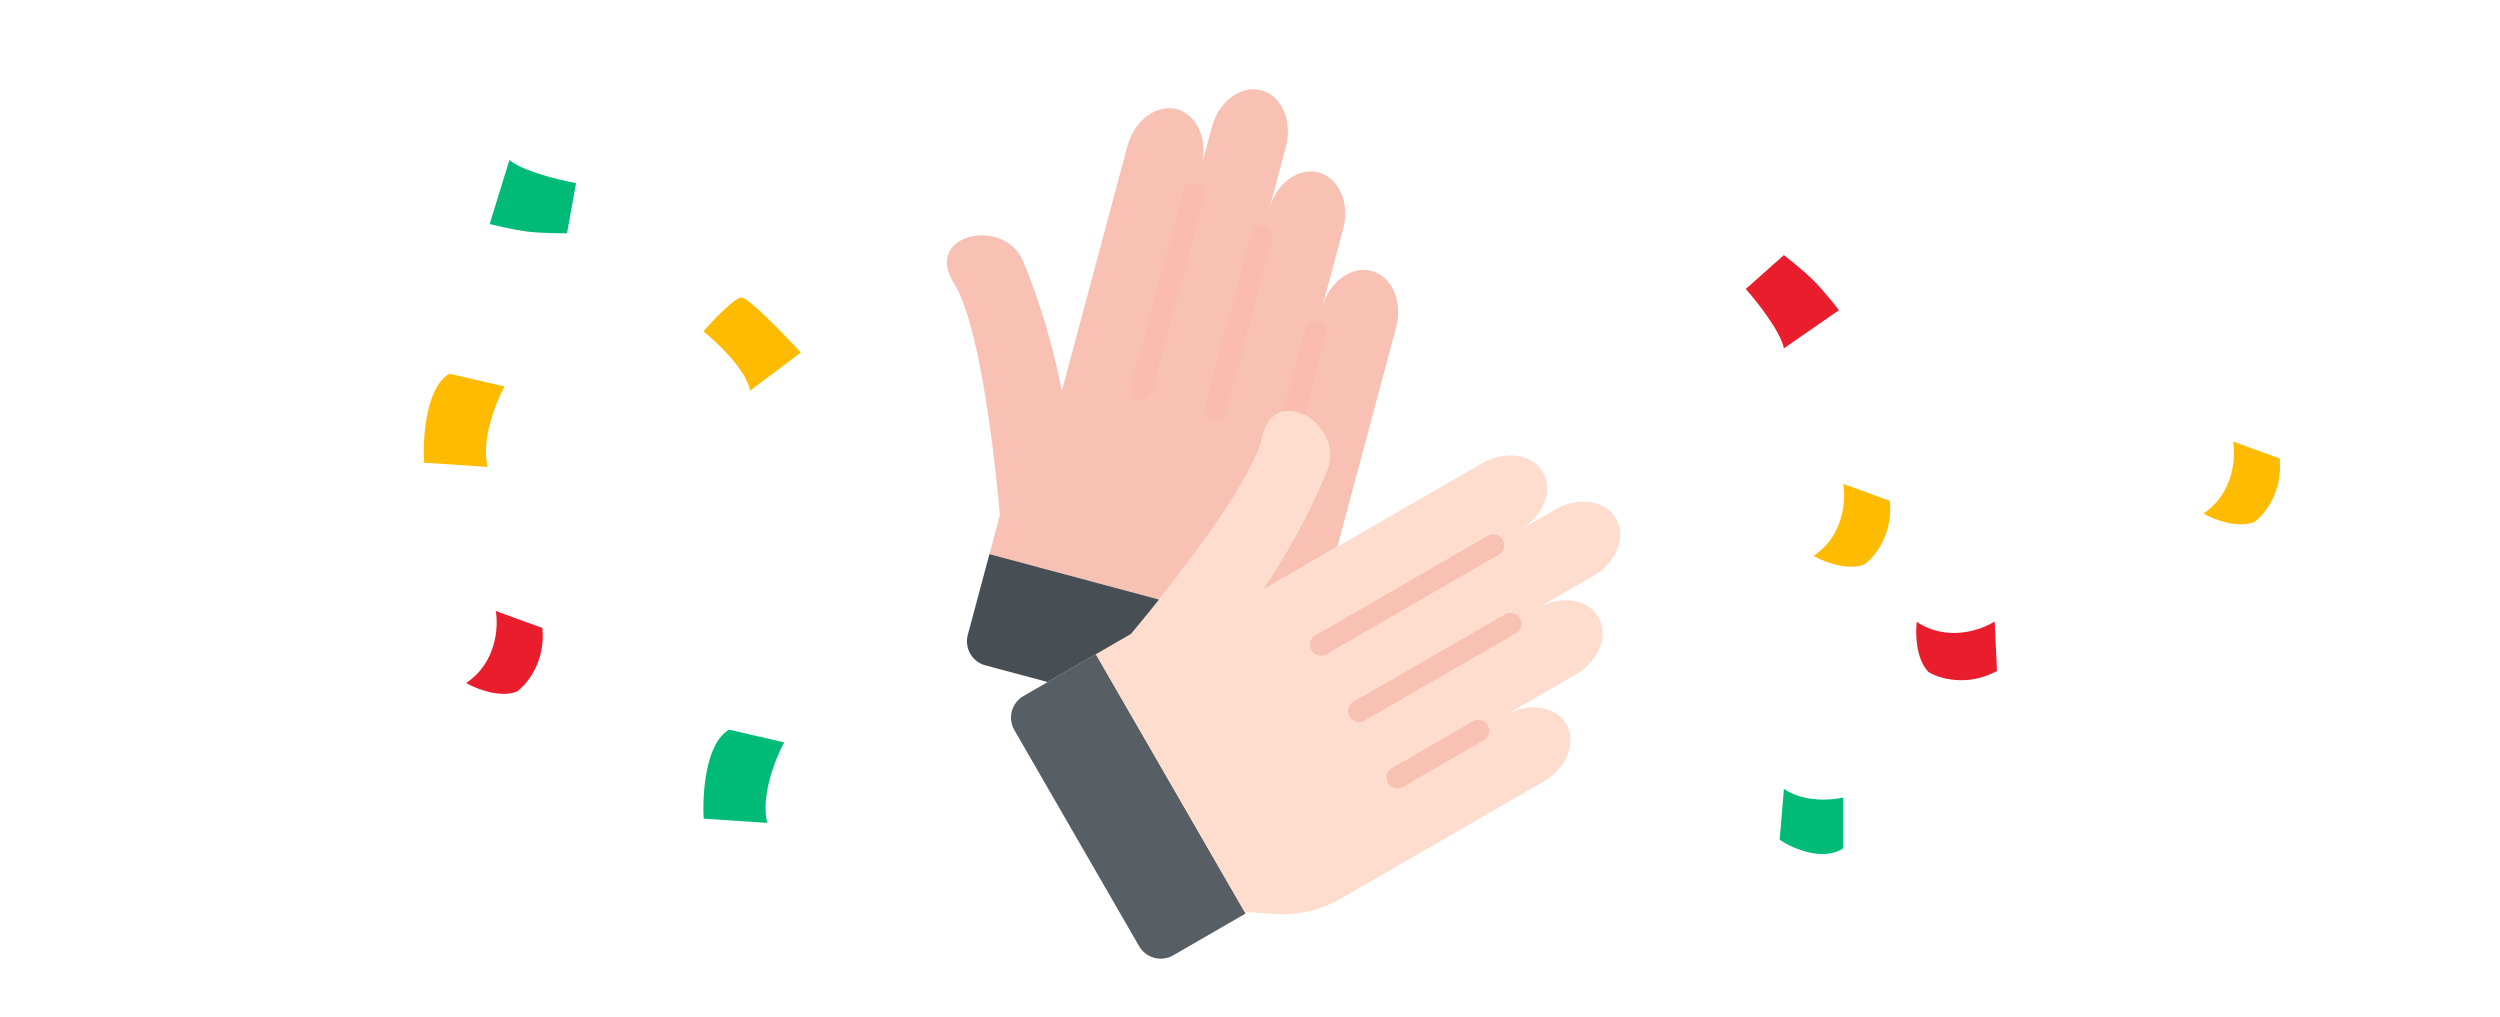 <svg width="295" height="120" viewBox="0 0 295 120" fill="none" xmlns="http://www.w3.org/2000/svg">
<path d="M155.602 20.351C153.193 19.706 150.575 21.649 149.76 24.693L151.731 17.336C152.546 14.293 151.253 11.302 148.842 10.655C146.432 10.01 143.814 11.953 142.999 14.996L141.772 19.577C142.588 16.533 141.294 13.542 138.883 12.896C136.473 12.25 133.856 14.193 133.039 17.237L125.292 46.148C124.289 40.882 122.754 35.732 120.71 30.776C118.409 25.484 108.896 27.675 112.563 33.418C116.231 39.16 117.988 60.779 117.988 60.779L116.753 65.386L136.765 70.749C141.012 65.416 147.945 56.198 148.953 51.633C150.42 44.979 158.696 50.155 156.581 55.524C154.522 60.474 151.966 65.201 148.951 69.633L157.808 64.52L164.737 38.652C165.553 35.608 164.259 32.617 161.848 31.971C159.437 31.324 156.824 33.267 156.005 36.313L158.491 27.03C159.307 23.988 158.014 20.997 155.602 20.351Z" fill="#F9C0B4"/>
<path d="M153.982 38.895L151.482 48.219C151.394 48.549 151.44 48.9 151.611 49.196C151.781 49.491 152.062 49.707 152.392 49.795C152.721 49.883 153.073 49.837 153.368 49.666C153.664 49.496 153.879 49.215 153.967 48.885L156.468 39.56C156.556 39.23 156.51 38.879 156.339 38.584C156.169 38.288 155.888 38.072 155.558 37.984C155.229 37.896 154.878 37.942 154.582 38.113C154.287 38.283 154.071 38.564 153.983 38.894L153.982 38.895Z" fill="#F9BCAF"/>
<path d="M147.645 27.616L142.227 47.836C142.145 48.163 142.195 48.51 142.366 48.8C142.538 49.091 142.816 49.303 143.142 49.39C143.467 49.477 143.815 49.434 144.108 49.267C144.402 49.101 144.618 48.827 144.711 48.502L150.127 28.282C150.174 28.118 150.188 27.946 150.168 27.777C150.148 27.607 150.094 27.443 150.01 27.295C149.926 27.146 149.813 27.016 149.678 26.911C149.543 26.807 149.388 26.73 149.223 26.686C149.058 26.642 148.886 26.631 148.717 26.654C148.548 26.677 148.385 26.733 148.237 26.82C148.09 26.907 147.962 27.022 147.86 27.159C147.758 27.296 147.684 27.452 147.642 27.617L147.645 27.616Z" fill="#F9BCAF"/>
<path d="M139.652 22.52L133.495 45.497C133.451 45.66 133.44 45.83 133.462 45.998C133.484 46.165 133.539 46.327 133.623 46.473C133.708 46.619 133.82 46.747 133.954 46.85C134.088 46.953 134.241 47.028 134.405 47.072C134.568 47.116 134.738 47.127 134.905 47.105C135.073 47.083 135.234 47.028 135.381 46.944C135.527 46.859 135.655 46.747 135.758 46.613C135.861 46.479 135.936 46.326 135.98 46.163L142.137 23.186C142.18 23.023 142.191 22.853 142.169 22.685C142.147 22.518 142.092 22.356 142.008 22.21C141.924 22.064 141.811 21.935 141.677 21.832C141.543 21.73 141.39 21.654 141.227 21.611C141.064 21.567 140.894 21.556 140.726 21.578C140.559 21.6 140.397 21.655 140.251 21.739C140.105 21.823 139.976 21.936 139.874 22.07C139.771 22.204 139.695 22.357 139.652 22.52Z" fill="#F9BCAF"/>
<path d="M119.691 86.147L134.418 111.655C134.808 112.331 135.45 112.823 136.203 113.025C136.957 113.227 137.759 113.121 138.434 112.732L146.979 107.798L129.312 77.197L120.767 82.131C120.092 82.52 119.599 83.163 119.397 83.916C119.195 84.669 119.301 85.472 119.691 86.147Z" fill="#575F64"/>
<path d="M183.499 60.126L179.393 62.497C182.122 60.922 183.322 57.892 182.073 55.73C180.824 53.566 177.601 53.092 174.872 54.668L148.952 69.633C151.966 65.2 154.522 60.472 156.58 55.523C158.695 50.154 150.42 44.977 148.953 51.631C147.486 58.285 133.44 74.814 133.44 74.814L129.313 77.198L146.872 107.611L150.422 107.846C153.152 108.026 155.875 107.392 158.244 106.023L182.146 92.223C184.875 90.648 186.076 87.618 184.827 85.457C183.579 83.295 180.355 82.819 177.627 84.395L185.946 79.591C188.675 78.016 189.875 74.986 188.627 72.824C187.377 70.66 184.155 70.186 181.426 71.762L188.019 67.955C190.748 66.38 191.948 63.35 190.7 61.189C189.452 59.026 186.228 58.551 183.499 60.126Z" fill="#FFDDCE"/>
<path d="M173.794 85.121L164.251 90.631C163.955 90.801 163.74 91.082 163.651 91.412C163.563 91.741 163.609 92.092 163.78 92.388C163.95 92.683 164.231 92.899 164.561 92.987C164.89 93.076 165.241 93.029 165.537 92.859L175.081 87.349C175.376 87.178 175.592 86.897 175.68 86.568C175.768 86.238 175.722 85.887 175.551 85.592C175.381 85.296 175.1 85.081 174.77 84.992C174.441 84.904 174.09 84.95 173.794 85.121Z" fill="#F9C0B4"/>
<path d="M177.595 72.488L159.731 82.801C159.436 82.972 159.22 83.253 159.132 83.582C159.044 83.912 159.09 84.263 159.26 84.558C159.431 84.854 159.712 85.069 160.041 85.158C160.371 85.246 160.722 85.2 161.017 85.029L178.881 74.716C179.177 74.545 179.392 74.264 179.481 73.934C179.569 73.605 179.523 73.254 179.352 72.959C179.181 72.663 178.901 72.447 178.571 72.359C178.241 72.271 177.89 72.317 177.595 72.488Z" fill="#F9C0B4"/>
<path d="M175.561 63.223L155.211 74.972C154.915 75.143 154.7 75.424 154.611 75.754C154.523 76.083 154.569 76.434 154.74 76.73C154.91 77.025 155.191 77.241 155.521 77.329C155.85 77.417 156.201 77.371 156.497 77.2L176.848 65.451C177.143 65.28 177.359 64.999 177.447 64.67C177.535 64.34 177.489 63.989 177.318 63.694C177.148 63.398 176.867 63.183 176.537 63.094C176.208 63.006 175.857 63.052 175.561 63.223Z" fill="#F9C0B4"/>
<path d="M114.2 74.914C113.999 75.667 114.104 76.47 114.494 77.145C114.884 77.82 115.526 78.313 116.279 78.514L123.622 80.482L133.44 74.814C133.44 74.814 134.823 73.186 136.765 70.749L116.752 65.386L114.2 74.914Z" fill="#474F54"/>
<path d="M59.534 45.6L53.034 44.1C50.234 45.7 49.867 51.767 50.034 54.6L57.534 55.1C56.734 51.901 58.534 47.434 59.534 45.6Z" fill="#FFBB00"/>
<path d="M92.534 87.601L86.034 86.101C83.234 87.701 82.867 93.767 83.034 96.601L90.534 97.101C89.734 93.901 91.534 89.434 92.534 87.601Z" fill="#00BB78"/>
<path d="M88.5 46.1C88.1 43.7 84.667 40.434 83 39.1C84.167 37.767 86.7 35.1 87.5 35.1C88.3 35.1 92.5 39.434 94.5 41.6L88.5 46.1Z" fill="#FFBB00"/>
<path d="M210 99.1L210.5 93.1C212.9 94.701 216.167 94.434 217.5 94.1V100.1C215.1 101.7 211.5 100.1 210 99.1Z" fill="#00BB78"/>
<path d="M55 80.6C58.6 78.201 58.833 73.934 58.5 72.1L64 74.1C64.4 78.1 62.167 80.767 61 81.6C59 82.4 56.167 81.267 55 80.6Z" fill="#EA1D2D"/>
<path d="M226.177 73.382C229.78 75.776 233.806 74.344 235.369 73.329L235.647 79.175C232.112 81.088 228.79 80.058 227.571 79.303C226.06 77.767 226.012 74.716 226.177 73.382Z" fill="#EA1D2D"/>
<path d="M214 65.6C217.6 63.2 217.833 58.934 217.5 57.1L223 59.1C223.4 63.1 221.167 65.767 220 66.6C218 67.4 215.167 66.267 214 65.6Z" fill="#FFBB00"/>
<path d="M260 60.6C263.6 58.2 263.833 53.934 263.5 52.1L269 54.1C269.4 58.1 267.167 60.767 266 61.6C264 62.401 261.167 61.267 260 60.6Z" fill="#FFBB00"/>
<path d="M210.5 41.1C210.1 39.1 207.333 35.6 206 34.1L210.5 30.101C210.5 30.101 212.727 31.828 214 33.1C215.273 34.373 217 36.6 217 36.6L210.5 41.1Z" fill="#EA1D2D"/>
<path d="M60.11 18.881C61.66 20.207 65.999 21.249 67.974 21.604L66.907 27.53C66.907 27.53 64.089 27.548 62.302 27.334C60.514 27.12 57.78 26.436 57.78 26.436L60.11 18.881Z" fill="#00BB78"/>
</svg>
